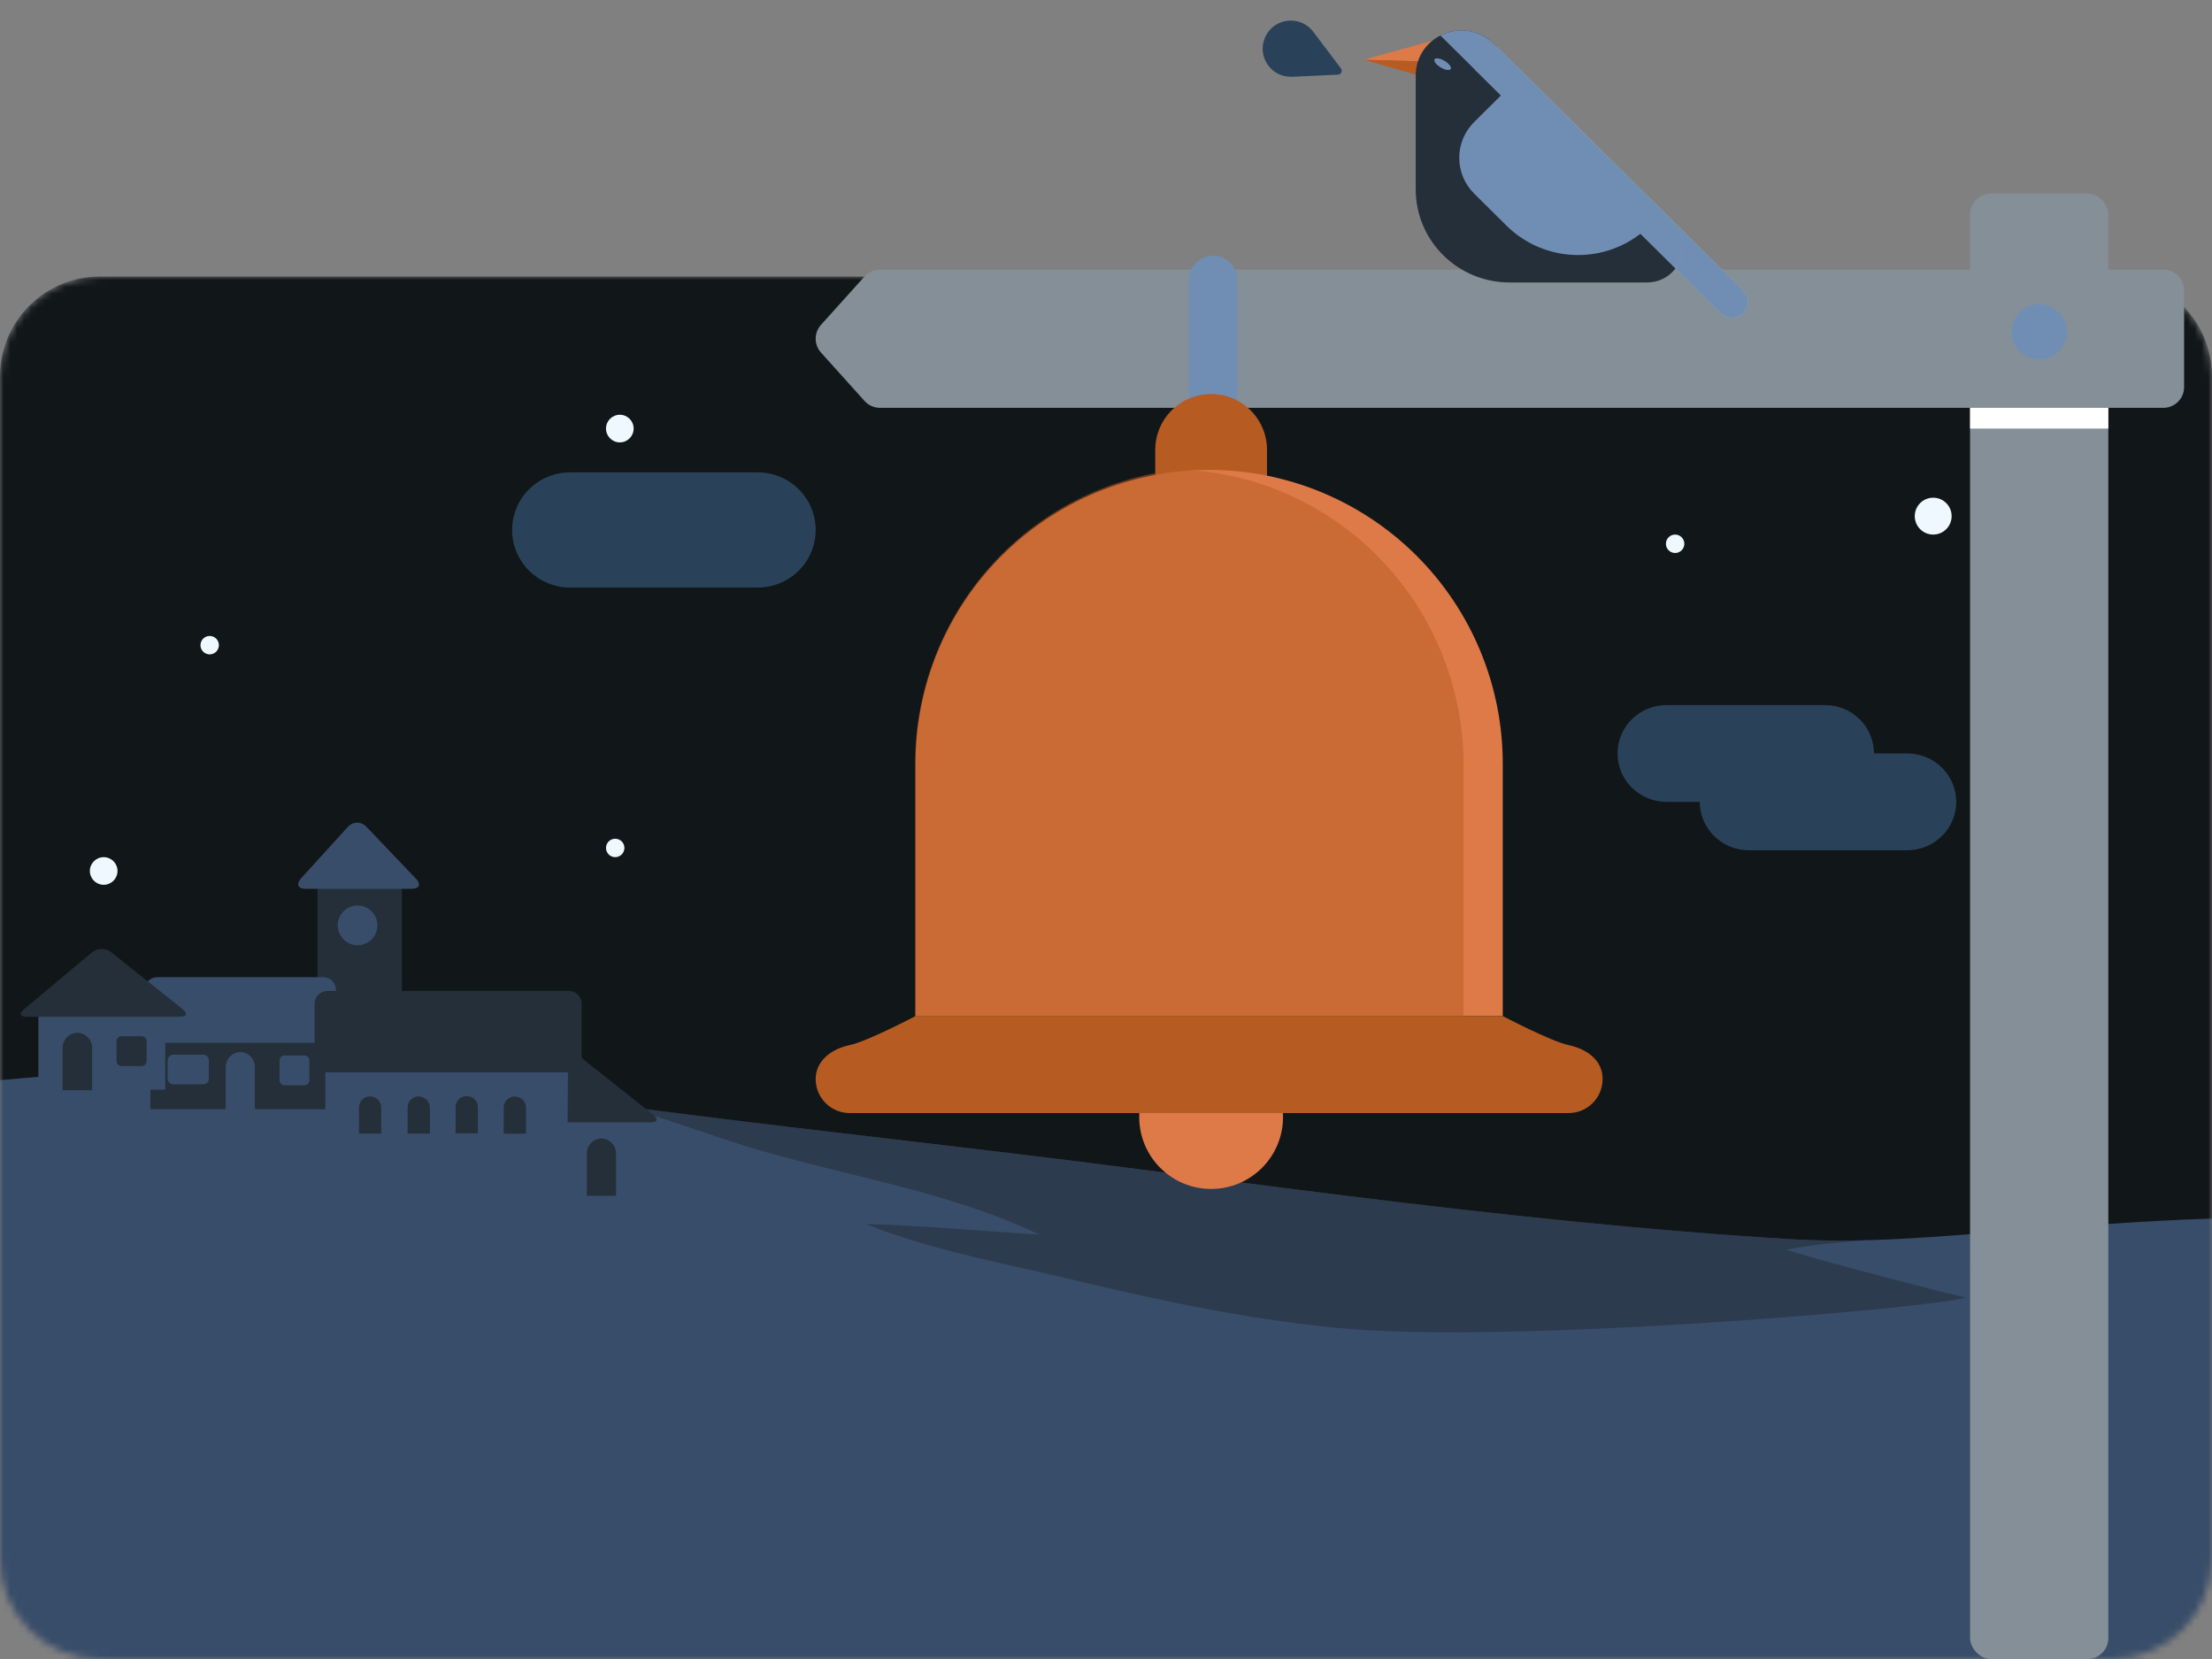 <svg width="320" height="240" viewBox="0 0 320 240" fill="none" xmlns="http://www.w3.org/2000/svg">
<rect x="0" y="0" width="320" height="240" fill="#808080" stroke="none"/>
<mask id="mask0_4525_145273" style="mask-type:alpha" maskUnits="userSpaceOnUse" x="0" y="40" width="320" height="200">
<path d="M14.453 40H305.547C307.444 39.998 309.323 40.37 311.077 41.095C312.83 41.82 314.424 42.884 315.766 44.225C317.108 45.566 318.173 47.158 318.9 48.911C319.626 50.664 320 52.543 320 54.44V225.547C320 229.38 318.477 233.056 315.767 235.767C313.056 238.477 309.38 240 305.547 240H14.453C10.62 240 6.944 238.477 4.233 235.767C1.523 233.056 -9.53674e-06 229.38 -9.53674e-06 225.547V54.44C-1.03456e-05 52.543 0.374 50.664 1.1 48.911C1.827 47.158 2.892 45.566 4.234 44.225C5.576 42.884 7.17 41.82 8.923 41.095C10.677 40.37 12.556 39.998 14.453 40V40Z" fill="#EBF8FF"/>
</mask>
<g mask="url(#mask0_4525_145273)">
<path d="M14.453 40H305.547C307.444 39.998 309.323 40.37 311.077 41.095C312.83 41.82 314.424 42.884 315.766 44.225C317.108 45.566 318.173 47.158 318.9 48.911C319.626 50.664 320 52.543 320 54.44V225.547C320 229.38 318.477 233.056 315.767 235.767C313.056 238.477 309.38 240 305.547 240H14.453C10.62 240 6.944 238.477 4.233 235.767C1.523 233.056 -9.53674e-06 229.38 -9.53674e-06 225.547V54.44C-1.03456e-05 52.543 0.374 50.664 1.1 48.911C1.827 47.158 2.892 45.566 4.234 44.225C5.576 42.884 7.17 41.82 8.923 41.095C10.677 40.37 12.556 39.998 14.453 40V40Z" fill="#111619"/>
<path d="M5.773 155.764C37.206 152.922 68.533 157.336 99.673 161.259C120.821 163.922 142.013 166.199 163.154 168.939C184.513 171.707 205.872 174.541 227.309 176.675C237.986 177.736 248.676 178.655 259.389 179.284C269.841 179.895 280.48 178.867 290.902 178.088C300.584 177.361 310.29 176.595 319.991 176.294V240.392H-0V156.269C1.919 156.101 3.84 155.94 5.77 155.764H5.773Z" fill="#384D69"/>
<g style="mix-blend-mode:screen" opacity="0.6">
<path d="M258.517 180.759C257.807 180.893 280.228 186.827 284.392 187.71C279.153 189.265 218.452 194.513 193.617 192.113C180.686 190.862 168.252 188.27 155.648 185.241C145.473 182.794 135.037 180.954 125.278 177.086C133.535 177.209 150.807 178.817 150.215 178.537C135.865 171.712 119.714 169.841 104.733 164.789C99.895 163.159 95.068 161.475 90.166 160.054C93.335 160.454 96.504 160.858 99.673 161.258C120.821 163.922 142.014 166.199 163.154 168.939C184.513 171.707 205.873 174.54 227.309 176.675C237.986 177.736 248.677 178.655 259.389 179.283C263.227 179.508 267.092 179.508 270.96 179.385C266.79 179.615 262.635 179.98 258.515 180.759H258.517Z" fill="#252F3A"/>
</g>
<g style="mix-blend-mode:multiply" opacity="0.4">
<path d="M5.773 155.764C29.918 153.583 53.996 155.681 77.974 158.548C77.184 158.556 76.4 158.542 75.608 158.559C67.085 158.748 57.382 158.625 49.287 161.664C47.489 162.339 44.451 163.631 44.621 166.042C44.895 169.948 50.441 172.667 53.415 173.961C60.816 177.187 69.056 179.143 76.921 180.858C86.622 182.97 96.553 184.627 106.435 185.642C124.593 187.507 143.181 187.186 160.983 191.578C147.732 192.724 120.27 194.11 121.137 194.143C129.999 194.496 138.697 196.151 147.381 197.854C130.753 199.459 114.064 200.227 97.507 202.556C88.275 203.853 79.147 205.485 69.994 207.244C65.652 208.075 61.249 208.536 56.932 209.49C52.963 210.368 47.842 211.345 45.008 214.551C43.536 216.219 43.763 218.469 45.594 219.725C48.454 221.692 52.349 222.136 55.704 222.523C60.024 223.019 64.377 223.203 68.722 223.244C85.517 223.403 102.255 223.897 118.987 221.958C139.292 219.607 159.719 217.347 179.461 211.88C189.73 209.038 199.902 205.779 210.283 203.359C220.535 200.973 230.903 199.113 241.327 197.681C252.111 196.2 263.032 194.776 273.909 194.208C284.405 193.66 306.291 192.76 305.589 192.532C299.309 190.483 292.876 189.065 286.365 188.045C290.743 187.949 295.151 188.533 299.537 188.585C300.258 188.593 288.673 184.942 283.098 184.07C293.059 181.777 308.566 188.366 314.15 177.473C314.339 177.102 314.183 176.721 313.827 176.551C315.883 176.449 317.941 176.356 320 176.29V240.389H0.008V156.268C1.927 156.101 3.849 155.939 5.779 155.764H5.773Z" fill="#384D69"/>
</g>
</g>
<ellipse cx="279.667" cy="74.667" rx="2.667" ry="2.667" fill="#EEF8FE"/>
<circle cx="155" cy="80.667" r="2" fill="#EEF8FE"/>
<ellipse cx="89" cy="122.667" rx="1.333" ry="1.333" fill="#EEF8FE"/>
<ellipse cx="242.333" cy="78.667" rx="1.333" ry="1.333" fill="#EEF8FE"/>
<ellipse cx="290.333" cy="112" rx="1.333" ry="1.333" fill="#EEF8FE"/>
<ellipse cx="30.333" cy="93.333" rx="1.333" ry="1.333" fill="#EEF8FE"/>
<ellipse cx="89.667" cy="62" rx="2" ry="2" fill="#EEF8FE"/>
<circle cx="15" cy="126" r="2" fill="#EEF8FE"/>
<path d="M45.927 128.174H58.144V160.426H45.927V128.174Z" fill="#252F3A"/>
<path d="M43.527 127.088C42.808 127.908 43.088 128.576 44.195 128.576H59.574C60.652 128.576 60.962 127.929 60.2 127.138L53.013 119.611C52.839 119.418 52.626 119.264 52.388 119.158C52.161 119.057 51.917 119.003 51.669 119C51.422 119.005 51.177 119.059 50.95 119.158C50.716 119.266 50.506 119.42 50.332 119.611L43.527 127.088Z" fill="#384D69"/>
<path d="M51.727 136.743C51.158 136.743 50.602 136.575 50.13 136.259C49.657 135.943 49.288 135.494 49.071 134.968C48.853 134.443 48.796 133.865 48.907 133.307C49.018 132.749 49.292 132.236 49.694 131.834C50.096 131.432 50.608 131.158 51.166 131.047C51.724 130.936 52.301 130.993 52.827 131.211C53.352 131.429 53.801 131.797 54.117 132.27C54.433 132.743 54.601 133.299 54.601 133.868C54.601 134.63 54.298 135.362 53.759 135.901C53.22 136.441 52.489 136.743 51.727 136.743Z" fill="#384D69"/>
<path d="M21.751 148.017H47.479V160.447H21.751V148.017Z" fill="#252F3A"/>
<path d="M34.802 152.201C34.234 152.201 33.689 152.426 33.286 152.826C33.084 153.026 32.924 153.263 32.814 153.525C32.705 153.786 32.647 154.067 32.646 154.351V160.498H36.872V154.351C36.871 153.793 36.655 153.257 36.268 152.855C35.885 152.452 35.358 152.217 34.802 152.201V152.201Z" fill="#384D69"/>
<path d="M41.162 152.69H44.037C44.228 152.69 44.41 152.765 44.545 152.9C44.68 153.035 44.756 153.218 44.756 153.409V156.284C44.756 156.475 44.68 156.658 44.545 156.793C44.41 156.928 44.228 157.003 44.037 157.003H41.162C40.972 157.003 40.789 156.928 40.654 156.793C40.519 156.658 40.444 156.475 40.444 156.284V153.409C40.444 153.218 40.519 153.035 40.654 152.9C40.789 152.765 40.972 152.69 41.162 152.69Z" fill="#384D69"/>
<path d="M25.079 152.575H29.391C29.499 152.574 29.607 152.594 29.708 152.636C29.809 152.677 29.9 152.738 29.977 152.815C30.054 152.892 30.115 152.983 30.156 153.084C30.197 153.185 30.218 153.293 30.217 153.401V156.04C30.218 156.149 30.197 156.257 30.156 156.358C30.115 156.458 30.054 156.55 29.977 156.627C29.9 156.704 29.809 156.765 29.708 156.806C29.607 156.847 29.499 156.868 29.391 156.867H25.079C24.859 156.867 24.649 156.78 24.494 156.625C24.339 156.47 24.252 156.259 24.252 156.04V153.401C24.252 153.182 24.339 152.972 24.494 152.817C24.649 152.662 24.859 152.575 25.079 152.575V152.575Z" fill="#384D69"/>
<path d="M22.729 141.366H46.775C47.26 141.368 47.724 141.562 48.066 141.906C48.408 142.25 48.6 142.715 48.6 143.2V149.023C48.6 149.508 48.408 149.973 48.066 150.317C47.724 150.661 47.26 150.855 46.775 150.857H22.729C22.488 150.857 22.25 150.809 22.028 150.717C21.806 150.625 21.605 150.489 21.435 150.319C21.266 150.149 21.131 149.947 21.04 149.724C20.949 149.502 20.902 149.264 20.903 149.023V143.2C20.902 142.959 20.949 142.721 21.04 142.499C21.131 142.276 21.266 142.074 21.435 141.904C21.605 141.734 21.806 141.598 22.028 141.506C22.25 141.414 22.488 141.366 22.729 141.366V141.366Z" fill="#384D69"/>
<path d="M73.624 160.49H91.972V172.921H73.624V160.49Z" fill="#384D69"/>
<path d="M71.54 161.296C70.786 161.907 70.972 162.374 71.936 162.374H94.142C95.112 162.374 95.285 161.878 94.53 161.296L84.138 153.049C83.746 152.751 83.266 152.589 82.773 152.589C82.28 152.589 81.8 152.751 81.407 153.049L71.54 161.296Z" fill="#252F3A"/>
<path d="M87.049 164.696C86.477 164.696 85.929 164.923 85.525 165.328C85.12 165.732 84.893 166.281 84.893 166.853V173H89.119V166.853C89.119 166.281 88.892 165.732 88.487 165.328C88.083 164.923 87.534 164.696 86.963 164.696H87.049Z" fill="#252F3A"/>
<path d="M5.553 145.206H23.9V157.636H5.553V145.206Z" fill="#384D69"/>
<path d="M3.447 146.018C2.728 146.629 2.886 147.089 3.849 147.089H26.085C27.041 147.089 27.156 146.608 26.459 146.018L16.067 137.743C15.673 137.45 15.195 137.291 14.705 137.291C14.214 137.291 13.736 137.45 13.343 137.743L3.447 146.018Z" fill="#252F3A"/>
<path d="M11.216 149.411C10.644 149.411 10.095 149.639 9.691 150.043C9.287 150.448 9.06 150.996 9.06 151.568V157.722H13.329V151.568C13.326 151.002 13.102 150.46 12.703 150.058C12.31 149.657 11.777 149.425 11.216 149.411V149.411Z" fill="#252F3A"/>
<path d="M17.576 149.907H20.494C20.684 149.907 20.867 149.983 21.002 150.118C21.137 150.253 21.212 150.436 21.212 150.626V153.502C21.212 153.693 21.137 153.876 21.002 154.011C20.867 154.145 20.684 154.221 20.494 154.221H17.576C17.385 154.221 17.202 154.145 17.068 154.011C16.933 153.876 16.857 153.693 16.857 153.502V150.626C16.857 150.436 16.933 150.253 17.068 150.118C17.202 149.983 17.385 149.907 17.576 149.907Z" fill="#252F3A"/>
<path d="M47.062 164.2L82.061 171.885L82.184 150.411H47.062V164.2Z" fill="#384D69"/>
<path d="M47.379 143.351H82.277C82.523 143.35 82.766 143.397 82.993 143.491C83.22 143.585 83.427 143.722 83.6 143.896C83.774 144.07 83.912 144.276 84.005 144.503C84.099 144.731 84.147 144.974 84.146 145.22V153.265C84.146 153.761 83.949 154.236 83.598 154.587C83.248 154.937 82.773 155.134 82.277 155.134H47.379C46.883 155.134 46.407 154.937 46.055 154.587C45.703 154.237 45.505 153.761 45.503 153.265V145.22C45.503 144.974 45.552 144.73 45.646 144.503C45.74 144.276 45.879 144.069 46.053 143.896C46.227 143.722 46.434 143.584 46.661 143.491C46.889 143.397 47.133 143.35 47.379 143.351V143.351Z" fill="#252F3A"/>
<path d="M74.472 158.621C74.263 158.62 74.055 158.66 73.861 158.741C73.667 158.821 73.492 158.939 73.344 159.088C73.195 159.236 73.076 159.412 72.994 159.605C72.913 159.799 72.871 160.007 72.87 160.217V164.006H76.097V160.239C76.096 160.026 76.052 159.815 75.967 159.62C75.891 159.425 75.773 159.248 75.622 159.103C75.471 158.953 75.291 158.835 75.094 158.756C74.896 158.677 74.685 158.638 74.472 158.642V158.621Z" fill="#252F3A"/>
<path d="M67.508 158.564C67.299 158.564 67.091 158.605 66.898 158.686C66.703 158.764 66.527 158.881 66.38 159.031C66.229 159.181 66.109 159.359 66.028 159.556C65.948 159.75 65.907 159.957 65.906 160.167V163.948H69.133V160.167C69.133 159.954 69.089 159.743 69.003 159.549C68.924 159.352 68.807 159.174 68.658 159.024C68.507 158.874 68.328 158.756 68.13 158.677C67.933 158.598 67.721 158.559 67.508 158.564Z" fill="#252F3A"/>
<path d="M60.566 158.607C60.142 158.609 59.735 158.778 59.435 159.078C59.135 159.379 58.965 159.785 58.964 160.21V163.992H62.19V160.239C62.191 160.026 62.147 159.815 62.061 159.62C61.982 159.424 61.865 159.246 61.716 159.096C61.562 158.949 61.381 158.832 61.184 158.75C60.989 158.663 60.78 158.614 60.566 158.607V158.607Z" fill="#252F3A"/>
<path d="M53.538 158.607C53.327 158.606 53.118 158.647 52.923 158.727C52.728 158.807 52.551 158.925 52.402 159.074C52.253 159.223 52.135 159.4 52.055 159.595C51.975 159.79 51.934 159.999 51.935 160.21V163.992H55.155V160.239C55.155 160.026 55.111 159.815 55.025 159.62C54.949 159.425 54.834 159.246 54.688 159.096C54.533 158.949 54.353 158.832 54.156 158.751C53.961 158.664 53.751 158.615 53.538 158.607V158.607Z" fill="#252F3A"/>
<path d="M109.612 68.333H82.473C81.372 68.333 80.281 68.549 79.263 68.968C78.246 69.386 77.321 70 76.542 70.774C75.763 71.548 75.146 72.466 74.724 73.478C74.303 74.489 74.086 75.572 74.086 76.667C74.086 77.761 74.303 78.845 74.724 79.856C75.146 80.867 75.763 81.785 76.542 82.559C77.321 83.333 78.246 83.947 79.263 84.366C80.281 84.784 81.372 85 82.473 85H109.612C111.837 85 113.97 84.122 115.543 82.559C117.116 80.996 118 78.877 118 76.667C118 74.456 117.116 72.337 115.543 70.774C113.97 69.211 111.837 68.333 109.612 68.333V68.333Z" fill="#2A4259"/>
<path d="M275.914 109H252.986C252.056 109 251.134 109.181 250.274 109.533C249.415 109.885 248.634 110.4 247.976 111.05C247.317 111.7 246.796 112.472 246.439 113.321C246.083 114.17 245.9 115.081 245.9 116C245.9 116.919 246.083 117.83 246.439 118.679C246.796 119.528 247.317 120.3 247.976 120.95C248.634 121.6 249.415 122.115 250.274 122.467C251.134 122.819 252.056 123 252.986 123H275.914C277.793 123 279.596 122.262 280.925 120.95C282.253 119.637 283 117.857 283 116C283 114.143 282.253 112.363 280.925 111.05C279.596 109.737 277.793 109 275.914 109V109Z" fill="#2A4259"/>
<path d="M264.014 102H241.086C240.156 102 239.234 102.181 238.374 102.533C237.515 102.885 236.733 103.4 236.075 104.05C235.417 104.7 234.895 105.472 234.539 106.321C234.183 107.17 234 108.081 234 109C234 109.919 234.183 110.83 234.539 111.679C234.895 112.528 235.417 113.3 236.075 113.95C236.733 114.6 237.515 115.115 238.374 115.467C239.234 115.819 240.156 116 241.086 116H264.014C265.893 116 267.696 115.262 269.025 113.95C270.353 112.637 271.1 110.857 271.1 109C271.1 107.143 270.353 105.363 269.025 104.05C267.696 102.737 265.893 102 264.014 102V102Z" fill="#2A4259"/>
<rect x="285" y="28" width="20" height="212" rx="3" fill="#848F97"/>
<path fill-rule="evenodd" clip-rule="evenodd" d="M127.3 39C126.45 39 125.639 39.361 125.07 39.993L118.77 46.993C117.743 48.134 117.743 49.866 118.77 51.007L125.07 58.007C125.639 58.639 126.45 59 127.3 59H312.964C314.621 59 315.964 57.657 315.964 56V42C315.964 40.343 314.621 39 312.964 39H127.3Z" fill="#848F97"/>
<rect x="285" y="59" width="20" height="3" fill="white"/>
<circle cx="295" cy="48" r="4" fill="#708EB4"/>
<path d="M172 40.5C172 38.567 173.567 37 175.5 37V37C177.433 37 179 38.567 179 40.5V59H172V40.5Z" fill="#708EB4"/>
<path d="M175.209 57C173.064 57 171.008 57.852 169.491 59.368C167.975 60.885 167.123 62.941 167.123 65.086V76.299H183.294V65.095C183.295 64.032 183.087 62.98 182.681 61.998C182.275 61.016 181.68 60.123 180.929 59.371C180.178 58.62 179.286 58.023 178.305 57.616C177.323 57.209 176.271 57 175.209 57Z" fill="#B65C22"/>
<path d="M217.396 110.457V146.987H132.446V110.457C132.446 99.191 136.921 88.386 144.887 80.42C152.852 72.454 163.656 67.979 174.921 67.979C186.186 67.979 196.99 72.454 204.956 80.42C212.921 88.386 217.396 99.191 217.396 110.457V110.457Z" fill="#DE7948"/>
<path d="M175.209 172C180.954 172 185.612 167.342 185.612 161.596C185.612 155.85 180.954 151.192 175.209 151.192C169.463 151.192 164.805 155.85 164.805 161.596C164.805 167.342 169.463 172 175.209 172Z" fill="#DE7948"/>
<path d="M226.928 151.192C224.377 150.662 217.396 146.987 217.396 146.987H132.446C132.446 146.987 125.465 150.662 122.914 151.192C120.363 151.722 118 153.393 118 156.106C118 157.41 118.518 158.66 119.439 159.581C120.361 160.503 121.611 161.021 122.914 161.021H226.928C228.232 161.021 229.481 160.503 230.403 159.581C231.325 158.66 231.842 157.41 231.842 156.106C231.869 153.393 229.578 151.758 226.928 151.192Z" fill="#B65C22"/>
<path opacity="0.5" d="M170.753 67.925C160.248 68.973 150.505 73.906 143.413 81.767C136.322 89.629 132.388 99.857 132.375 110.47V147.275H211.725V110.678C211.723 99.608 207.454 88.969 199.814 80.997C192.174 73.025 181.758 68.34 170.753 67.925V67.925Z" fill="#B65C22"/>
<path d="M210.778 4.912L197.298 8.637L212.075 9.151L210.778 4.912Z" fill="#DE7948"/>
<path d="M205.723 11.078L197.298 8.637L206.89 8.894L205.723 11.078Z" fill="#B65C22"/>
<path d="M218.379 40.864H238.23C242.867 40.864 245.194 35.312 241.93 32.055L227.796 17.996L216.073 6.336C211.922 2.206 204.806 5.113 204.806 10.949V27.404C204.806 30.972 206.235 34.395 208.781 36.919C211.326 39.443 214.779 40.862 218.379 40.864V40.864Z" fill="#252F3A"/>
<path opacity="0.5" d="M213.577 10.279C212.673 9.384 212.673 7.932 213.576 7.037C214.479 6.142 215.944 6.143 216.847 7.038L252.176 42.052C253.08 42.947 253.08 44.398 252.177 45.293C251.274 46.188 249.81 46.188 248.906 45.293L213.577 10.279Z" fill="#CEDBE8"/>
<path d="M218.387 12.571L213.268 17.644C211.881 19.02 211.101 20.885 211.101 22.83C211.101 24.775 211.881 26.64 213.268 28.015L217.938 32.643C220.683 35.365 224.407 36.894 228.29 36.895C232.174 36.896 235.898 35.368 238.645 32.648V32.648L218.387 12.571Z" fill="#708EB4"/>
<path d="M241.921 32.055L227.787 17.996L216.064 6.336C213.839 4.122 215.93 9.056 213.554 10.256C213.13 9.824 212.894 9.245 212.898 8.642C212.902 8.04 213.145 7.464 213.575 7.038C214.009 6.608 214.597 6.367 215.21 6.367C215.823 6.367 216.411 6.608 216.845 7.038L252.176 42.053C252.61 42.483 252.853 43.066 252.853 43.674C252.853 44.281 252.61 44.864 252.176 45.294V45.294C251.962 45.507 251.706 45.676 251.426 45.791C251.145 45.906 250.844 45.966 250.54 45.966C250.237 45.966 249.936 45.906 249.655 45.791C249.374 45.676 249.119 45.507 248.905 45.294L242.386 38.834C243.827 36.913 243.929 34.053 241.921 32.055Z" fill="#708EB4"/>
<path d="M216.064 6.336L227.787 17.996L241.921 32.055C243.929 34.053 243.827 36.913 242.381 38.827L208.404 5.155C208.397 5.147 208.39 5.14 208.383 5.133C210.756 3.933 213.839 4.122 216.064 6.336Z" fill="#708EB4"/>
<path d="M209.868 9.981C209.712 10.241 209.063 10.14 208.417 9.755C207.77 9.37 207.373 8.846 207.528 8.586C207.684 8.325 208.333 8.426 208.98 8.811C209.626 9.196 210.023 9.72 209.868 9.981Z" fill="#708EB4"/>
<path d="M193.987 9.891C194.262 10.255 194.017 10.778 193.561 10.799L186.921 11.107C183.862 11.249 181.749 8.088 183.049 5.316C184.349 2.544 188.13 2.147 189.977 4.589L193.987 9.891Z" fill="#2A4259"/>
</svg>
